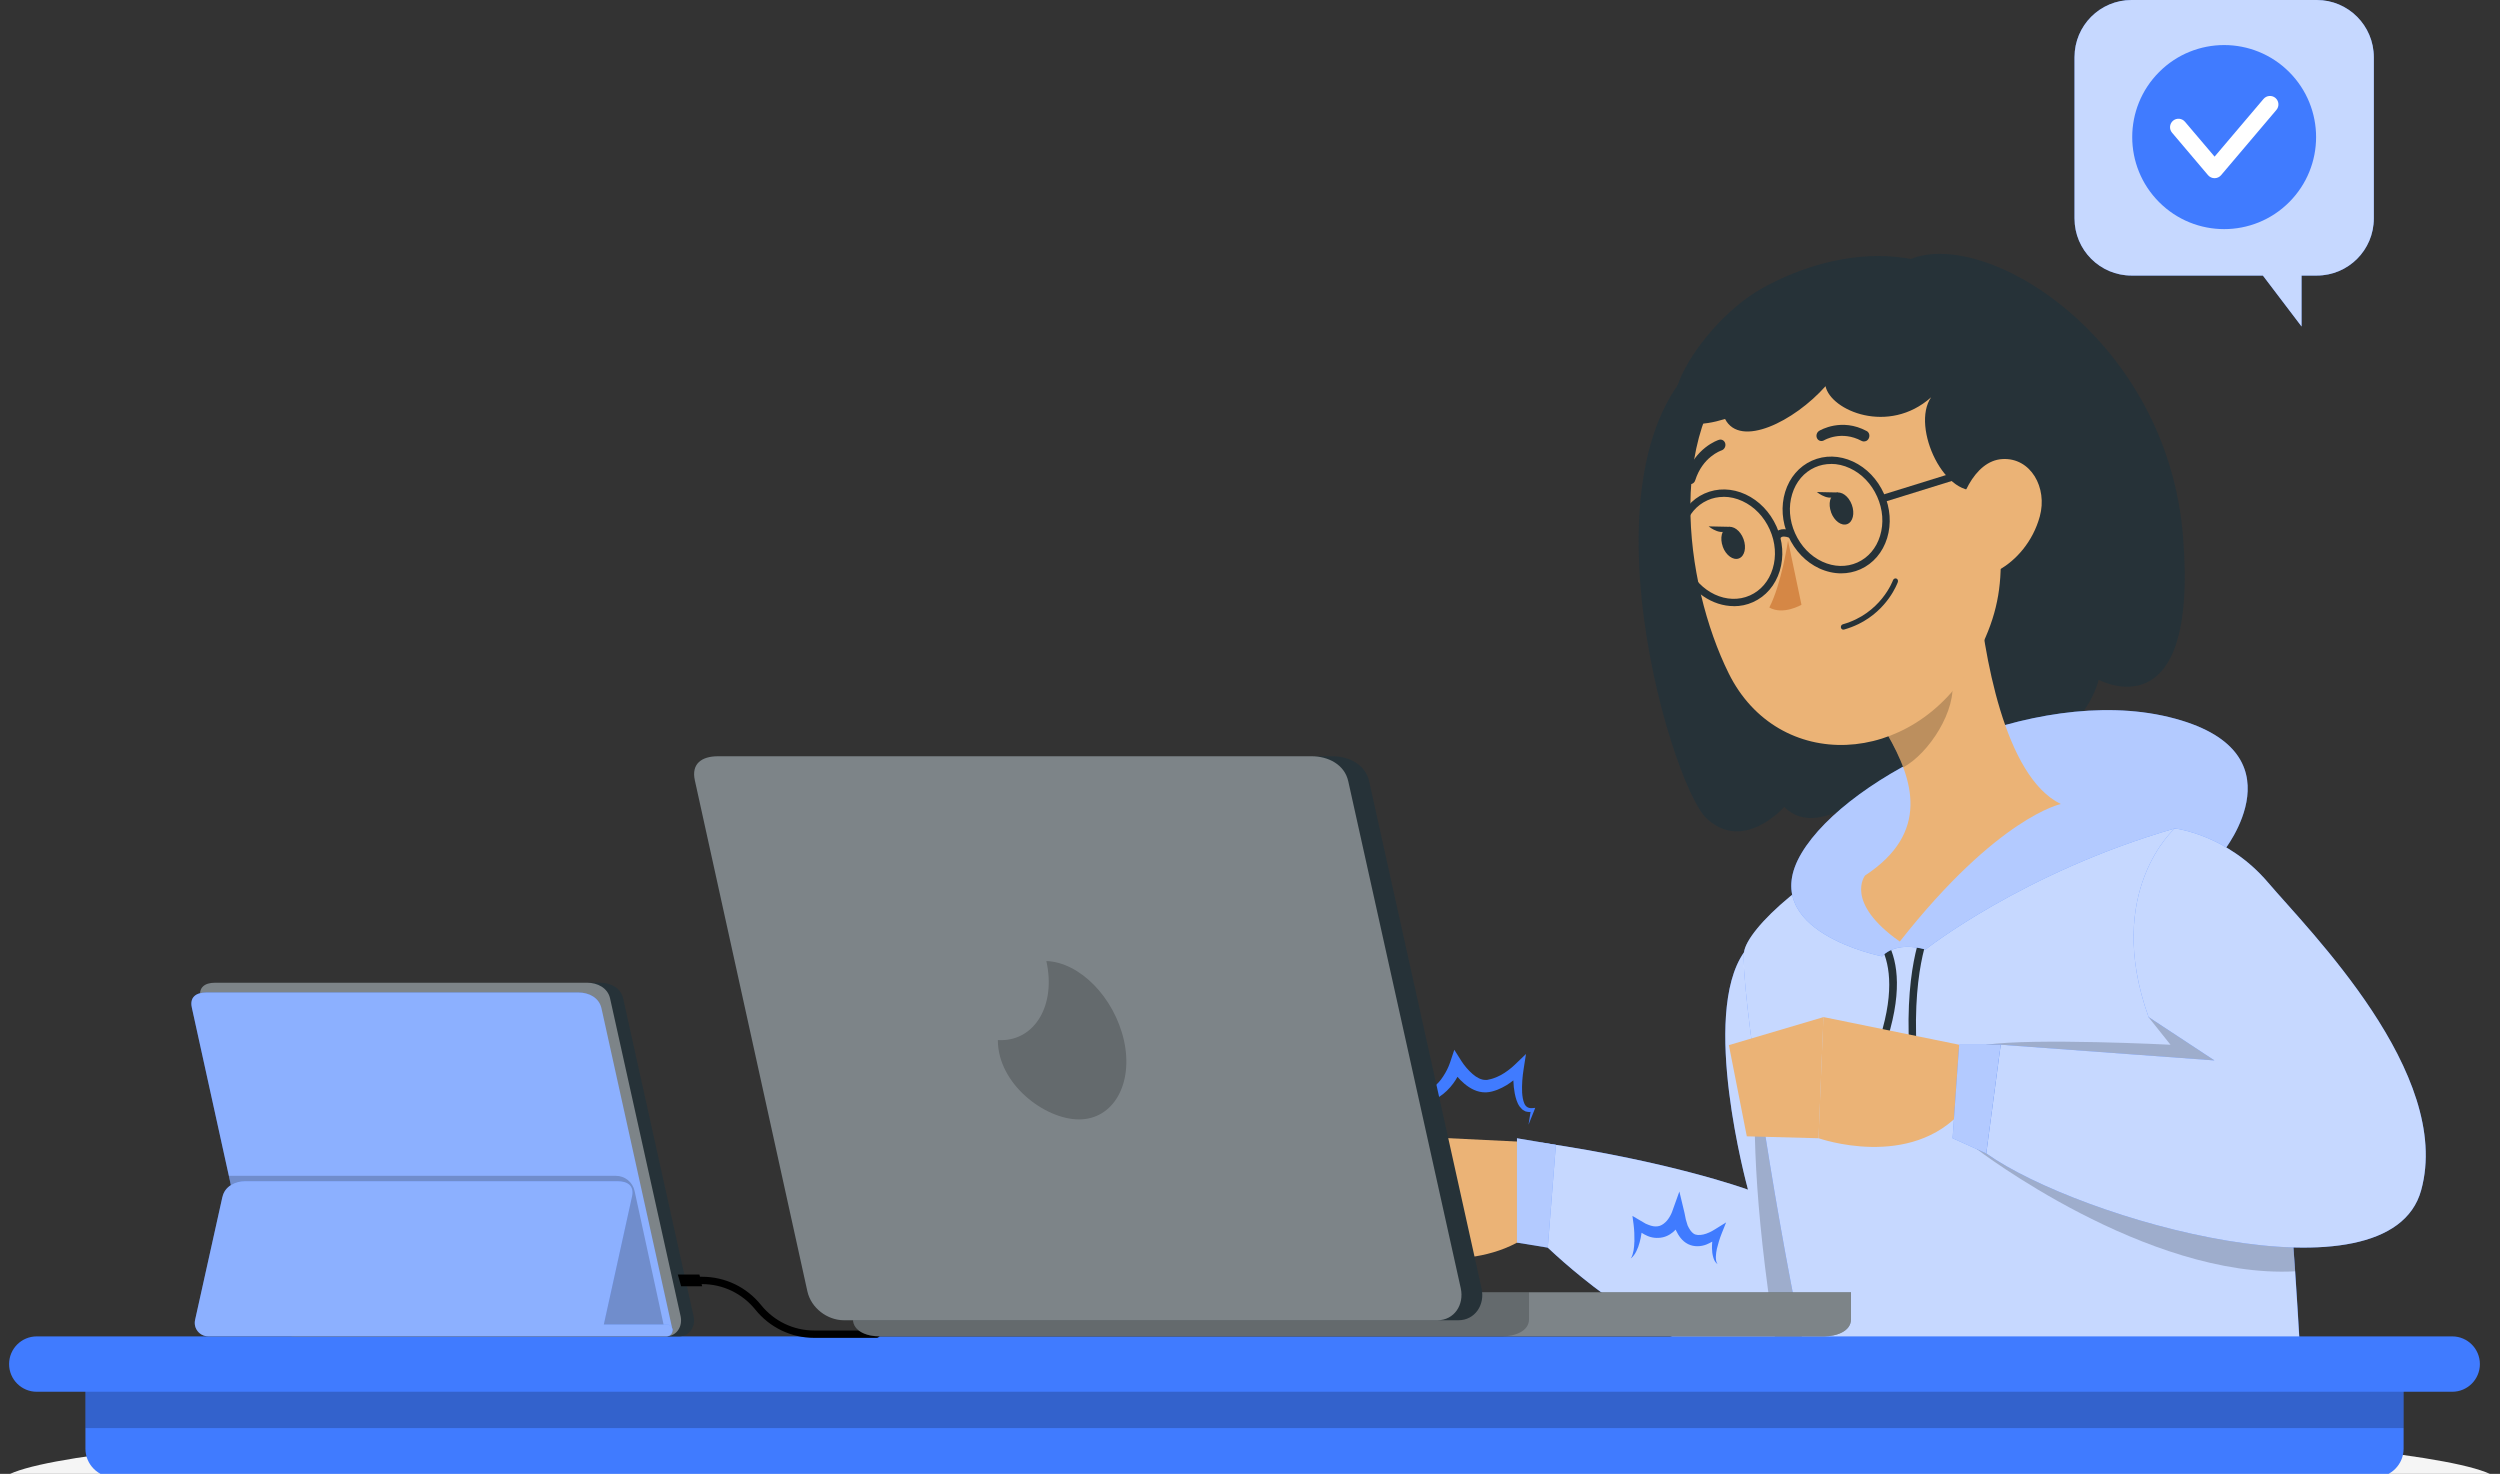 <svg width="268" height="158" viewBox="0 0 268 158" fill="none" xmlns="http://www.w3.org/2000/svg">
<rect x="0" y="0" width="268" height="158" fill="#333333" stroke="none"/>
<g clip-path="url(#clip0_1_773)">
<path d="M134 166.832C59.994 166.832 0 163.326 0 159.001C0 154.675 59.994 151.169 134 151.169C208.006 151.169 268 154.675 268 159.001C268 163.326 208.006 166.832 134 166.832Z" fill="#F5F5F5"/>
<path d="M248.359 0H228.503C225.123 0 222.387 2.74 222.387 6.123V23.419C222.387 26.802 225.123 29.542 228.503 29.542H242.581L246.728 35.001V29.542H248.359C251.738 29.542 254.475 26.802 254.475 23.419V6.123C254.468 2.74 251.731 0 248.359 0Z" fill="#407BFF"/>
<path opacity="0.7" d="M248.359 0H228.503C225.123 0 222.387 2.74 222.387 6.123V23.419C222.387 26.802 225.123 29.542 228.503 29.542H242.581L246.728 35.001V29.542H248.359C251.738 29.542 254.475 26.802 254.475 23.419V6.123C254.468 2.74 251.731 0 248.359 0Z" fill="white"/>
<path d="M231.461 21.672C227.613 17.819 227.613 11.573 231.461 7.72C235.31 3.867 241.55 3.867 245.399 7.72C249.247 11.573 249.247 17.819 245.399 21.672C241.55 25.525 235.31 25.525 231.461 21.672Z" fill="#407BFF"/>
<path d="M237.397 19.102C237.135 19.102 236.879 18.984 236.706 18.784L232.843 14.224C232.518 13.844 232.567 13.27 232.947 12.944C233.327 12.619 233.9 12.668 234.225 13.048L237.404 16.791L242.65 10.606C242.975 10.226 243.548 10.177 243.929 10.502C244.309 10.827 244.357 11.402 244.032 11.782L238.096 18.784C237.923 18.984 237.674 19.102 237.404 19.102H237.397Z" fill="white"/>
<path d="M165.294 122.505L150.462 121.779L151.907 134.696C151.907 134.696 162.204 136.668 166.8 129.327L165.301 122.505H165.294Z" fill="#EBB376"/>
<path d="M140.89 126.276L144.27 135.651L151.9 134.689L150.455 121.772L140.89 126.276Z" fill="#EBB376"/>
<path d="M179.537 143.469C170.677 138.999 164.278 132.122 164.278 132.122L165.287 122.499C179.309 124.546 187.395 127.542 187.395 127.542C187.395 127.542 182.205 108.89 186.953 102.096L200.008 104.462C200.008 104.462 213.879 133.326 204.549 143.455H179.531L179.537 143.469Z" fill="#407BFF"/>
<path opacity="0.7" d="M179.558 143.469C170.691 139.006 164.285 132.129 164.285 132.129L165.294 122.499C178.867 124.491 186.891 127.355 187.382 127.528C187.209 126.85 182.295 108.772 186.953 102.096L200.001 104.469C200.001 104.469 204.127 113.041 206.366 122.499C208.233 130.379 208.778 138.861 204.535 143.469H179.551H179.558Z" fill="white"/>
<path opacity="0.2" d="M190.291 143.469C185.681 114.224 189.773 106.807 189.773 106.807L206.38 122.499C208.246 130.379 208.792 138.861 204.549 143.469H190.298H190.291Z" fill="black"/>
<path d="M193.173 143.469C190.063 128.691 186.573 105.548 186.96 102.103C187.52 97.101 214.736 75.633 238.351 91.262C243.175 94.451 245.656 128.857 246.499 143.469H193.173Z" fill="#407BFF"/>
<path opacity="0.7" d="M193.173 143.469C190.063 128.684 186.573 105.548 186.953 102.096C187.506 97.101 214.729 75.64 238.344 91.262C240.1 92.431 241.537 97.717 242.719 104.69C244.302 114.183 245.387 126.781 246.036 136.287C246.216 138.978 246.368 141.414 246.486 143.469H193.166H193.173Z" fill="white"/>
<path d="M204.832 27.764C213.022 24.45 232.332 36.343 234.025 57.548C235.718 78.753 224.978 72.872 224.978 72.872C224.978 72.872 223.071 80.967 215.247 78.463C215.247 78.463 208.785 85.789 202.773 82.807C202.773 82.807 195.288 90.611 191.273 86.495C191.273 86.495 186.905 91.49 182.917 87.706C178.929 83.921 167.54 45.364 185.419 36.447C203.298 27.529 204.839 27.757 204.839 27.757L204.832 27.764Z" fill="#263238"/>
<path d="M204.818 114.535L205.606 114.466C204.701 104.255 206.94 99.737 206.968 99.688L206.263 99.329C206.166 99.515 203.885 104.061 204.818 114.535Z" fill="#263238"/>
<path d="M201.114 114.653C206.532 101.854 200.437 98.879 200.174 98.761L199.842 99.481C199.898 99.508 205.482 102.311 200.381 114.349L201.107 114.66L201.114 114.653Z" fill="#263238"/>
<path d="M206.415 101.792C206.415 101.792 216.885 93.503 233.14 88.812L238.351 91.262C238.351 91.262 247.101 80.42 232.518 76.871C217.936 73.329 198.101 83.077 193.118 91.469C188.135 99.861 201.771 102.525 201.771 102.525C201.771 102.525 203.042 100.844 206.422 101.792H206.415Z" fill="#407BFF"/>
<path opacity="0.6" d="M206.415 101.792C206.415 101.792 216.885 93.503 233.14 88.812L238.351 91.262C238.351 91.262 247.101 80.42 232.518 76.871C217.936 73.329 198.101 83.077 193.118 91.469C188.135 99.861 201.771 102.525 201.771 102.525C201.771 102.525 203.042 100.844 206.422 101.792H206.415Z" fill="white"/>
<path d="M200.098 114.501C200.098 114.881 200.409 115.193 200.789 115.193C201.169 115.193 201.48 114.881 201.48 114.501C201.48 114.12 201.169 113.809 200.789 113.809C200.409 113.809 200.098 114.12 200.098 114.501Z" fill="white"/>
<path d="M204.59 114.501C204.59 114.881 204.901 115.193 205.281 115.193C205.662 115.193 205.973 114.881 205.973 114.501C205.973 114.12 205.662 113.809 205.281 113.809C204.901 113.809 204.59 114.12 204.59 114.501Z" fill="white"/>
<path d="M211.978 62.647C212.614 70.077 214.888 83.285 220.921 86.19C220.921 86.19 214.176 87.567 203.657 100.934C197.665 96.72 199.932 93.856 199.932 93.856C206.94 89.255 205.123 83.582 202.289 78.663L211.978 62.64V62.647Z" fill="#EBB376"/>
<path opacity="0.2" d="M208.032 69.185L202.296 78.663C202.973 79.825 203.581 81.029 204.024 82.261C206.781 80.78 209.815 76.09 209.248 72.879C208.965 71.281 208.481 69.814 208.032 69.185Z" fill="black"/>
<path d="M212.801 46.97C214.729 58.634 215.793 63.519 211.474 71.032C204.984 82.33 190.602 82.863 185.315 72.18C180.553 62.564 178.197 45.102 188.121 37.394C197.9 29.798 210.866 35.312 212.794 46.977L212.801 46.97Z" fill="#EBB376"/>
<path d="M188.923 30.891C181.376 35.09 174.181 48.194 184.928 44.915C186.545 48.063 192.337 45.178 195.696 41.4C196.262 44.022 202.462 46.651 207.016 42.59C204.811 45.773 208.564 53.805 212.469 52.421C216.381 51.038 225.137 49.218 217.369 36.834C209.601 24.45 196.988 26.408 188.916 30.891H188.923Z" fill="#263238"/>
<path d="M191.673 57.977C191.673 57.977 190.975 62.612 189.669 65.124C191.148 65.975 193.118 64.833 193.118 64.833L191.68 57.977H191.673Z" fill="#D58745"/>
<path d="M199.207 66.909C198.743 67.137 198.239 67.331 197.679 67.49C197.527 67.531 197.382 67.441 197.347 67.282C197.313 67.123 197.403 66.964 197.562 66.922C201.632 65.767 202.911 62.246 202.925 62.211C202.98 62.052 203.139 61.969 203.284 62.017C203.429 62.066 203.498 62.232 203.45 62.391C203.402 62.529 202.372 65.366 199.213 66.909H199.207Z" fill="#263238"/>
<path d="M218.668 55.355C217.936 58.046 216.132 60.08 214.259 61.111C211.446 62.654 209.387 60.011 209.629 56.718C209.843 53.757 211.571 49.384 214.66 49.211C217.701 49.038 219.511 52.283 218.668 55.355Z" fill="#EBB376"/>
<path d="M200.001 47.288C199.863 47.343 199.704 47.336 199.566 47.267C197.389 46.098 195.564 47.184 195.544 47.198C195.274 47.357 194.935 47.274 194.79 46.99C194.645 46.707 194.749 46.347 195.025 46.181C195.122 46.126 197.41 44.756 200.112 46.209C200.381 46.354 200.478 46.707 200.326 47.004C200.257 47.142 200.14 47.246 200.008 47.295L200.001 47.288Z" fill="#263238"/>
<path d="M181.431 51.84C181.307 51.909 181.155 51.93 181.016 51.882C180.726 51.792 180.567 51.46 180.671 51.148C181.673 48.007 184.161 47.177 184.272 47.149C184.569 47.053 184.873 47.233 184.949 47.544C185.025 47.855 184.845 48.187 184.548 48.284C184.451 48.319 182.523 48.983 181.728 51.487C181.68 51.646 181.569 51.778 181.431 51.847V51.84Z" fill="#263238"/>
<path d="M196.29 54.926C196.629 55.846 197.403 56.413 198.018 56.185C198.633 55.957 198.854 55.03 198.515 54.109C198.177 53.189 197.403 52.622 196.795 52.85C196.179 53.079 195.958 54.006 196.297 54.926H196.29Z" fill="#263238"/>
<path d="M197.057 52.795L194.763 52.746C194.763 52.746 196.38 54.068 197.057 52.795Z" fill="#263238"/>
<path d="M184.679 58.606C185.018 59.527 185.792 60.094 186.407 59.866C187.022 59.637 187.243 58.71 186.905 57.79C186.566 56.87 185.792 56.303 185.184 56.531C184.569 56.759 184.348 57.686 184.686 58.606H184.679Z" fill="#263238"/>
<path d="M185.453 56.476L183.159 56.427C183.159 56.427 184.776 57.749 185.453 56.476Z" fill="#263238"/>
<path d="M197.375 61.464C198.08 61.464 198.778 61.319 199.435 61.028C200.81 60.412 201.826 59.222 202.303 57.679C202.766 56.157 202.648 54.462 201.957 52.919C201.266 51.377 200.091 50.152 198.647 49.481C197.182 48.803 195.62 48.768 194.237 49.384C192.862 50 191.846 51.19 191.369 52.733C190.906 54.255 191.024 55.95 191.715 57.493C192.406 59.035 193.581 60.26 195.025 60.931C195.792 61.284 196.594 61.464 197.375 61.464ZM196.29 49.73C196.96 49.73 197.645 49.882 198.308 50.194C199.58 50.782 200.616 51.861 201.232 53.238C201.847 54.608 201.957 56.102 201.543 57.444C201.142 58.766 200.271 59.783 199.11 60.301C197.949 60.82 196.615 60.793 195.357 60.212C194.085 59.623 193.049 58.544 192.434 57.167C191.819 55.797 191.708 54.303 192.123 52.961C192.524 51.639 193.394 50.623 194.555 50.104C195.108 49.855 195.689 49.737 196.29 49.737V49.73Z" fill="#263238"/>
<path d="M185.875 64.985C186.573 64.985 187.264 64.847 187.921 64.549C189.296 63.934 190.312 62.744 190.789 61.201C191.252 59.672 191.134 57.984 190.443 56.441C189.752 54.898 188.577 53.674 187.133 53.002C185.668 52.325 184.106 52.29 182.723 52.906C181.348 53.521 180.332 54.711 179.855 56.254C179.392 57.783 179.51 59.471 180.201 61.014C181.3 63.477 183.594 64.978 185.875 64.978V64.985ZM184.776 53.258C185.446 53.258 186.131 53.411 186.794 53.722C188.066 54.31 189.102 55.389 189.718 56.766C190.333 58.136 190.443 59.63 190.029 60.973C189.628 62.294 188.757 63.311 187.596 63.83C185.17 64.916 182.178 63.512 180.92 60.696C180.305 59.326 180.194 57.832 180.609 56.489C181.016 55.168 181.88 54.151 183.041 53.632C183.587 53.383 184.175 53.265 184.776 53.265V53.258Z" fill="#263238"/>
<path d="M190.81 57.776C190.872 57.624 190.948 57.583 191.017 57.555C191.293 57.444 191.763 57.617 191.908 57.686L192.254 56.974C192.164 56.932 191.383 56.566 190.734 56.815C190.429 56.932 190.201 57.16 190.077 57.486L190.81 57.776Z" fill="#263238"/>
<path d="M210.96 50.199L211.194 50.952L201.886 53.842L201.653 53.088L210.96 50.199Z" fill="#263238"/>
<path opacity="0.2" d="M211.902 123.177C211.902 123.177 230.086 137.124 246.043 136.287C245.394 126.781 244.309 114.176 242.726 104.69C241.102 102.885 240.024 101.799 240.024 101.799L230.321 109.042L232.677 111.996C232.677 111.996 218.033 111.256 212.932 111.996L211.902 123.177Z" fill="black"/>
<path d="M210.022 111.996L195.468 109.028L194.942 122.014C194.942 122.014 204.825 125.522 210.472 118.963L210.022 111.989V111.996Z" fill="#EBB376"/>
<path d="M185.336 112.038L187.257 121.814L194.949 122.021L195.475 109.035L185.336 112.038Z" fill="#EBB376"/>
<path d="M210.022 111.996L209.318 122.021L212.932 123.647L214.48 111.996H210.022Z" fill="#407BFF"/>
<path opacity="0.6" d="M210.022 111.996L209.318 122.021L212.932 123.647L214.48 111.996H210.022Z" fill="white"/>
<path d="M233.14 88.812C233.14 88.812 238.731 89.435 243.127 94.596C247.515 99.758 262.989 115.089 259.548 127.598C256.106 140.106 223.036 130.801 212.932 123.647L214.48 111.996L237.391 113.678L230.327 109.028C225.483 95.53 233.14 88.806 233.14 88.806V88.812Z" fill="#407BFF"/>
<path opacity="0.7" d="M233.14 88.812C233.14 88.812 238.731 89.435 243.127 94.596C247.515 99.758 262.989 115.089 259.548 127.598C256.106 140.106 223.036 130.801 212.932 123.647L214.48 111.996L237.391 113.678L230.327 109.028C225.483 95.53 233.14 88.806 233.14 88.806V88.812Z" fill="white"/>
<path d="M166.793 122.727L162.619 122.021V133.208L165.923 133.748L166.793 122.727Z" fill="#407BFF"/>
<path opacity="0.6" d="M166.793 122.727L162.619 122.021V133.208L165.923 133.748L166.793 122.727Z" fill="white"/>
<path d="M175.211 133.098C175.218 132.489 175.197 131.852 175.121 131.264L174.997 130.344L175.888 130.87L176.421 131.181C176.607 131.244 176.78 131.347 176.96 131.389C177.319 131.5 177.644 131.5 177.927 131.41C178.211 131.313 178.466 131.112 178.701 130.849C178.922 130.586 179.137 130.213 179.247 129.908L180.028 127.729L180.581 130.033C180.636 130.261 180.671 130.496 180.719 130.725C180.775 130.946 180.851 131.154 180.913 131.368C181.092 131.749 181.3 132.081 181.556 132.247C181.811 132.42 182.178 132.427 182.599 132.337C183.014 132.247 183.463 132.025 183.836 131.79L185.039 131.043L184.548 132.268C184.348 132.773 184.182 133.326 184.05 133.873C183.995 134.149 183.947 134.426 183.94 134.703C183.94 134.98 183.947 135.27 184.12 135.519C183.871 135.346 183.726 135.042 183.65 134.744C183.567 134.447 183.532 134.136 183.525 133.831C183.518 133.589 183.532 133.347 183.553 133.105C183.359 133.215 183.152 133.319 182.931 133.409C182.378 133.63 181.625 133.7 180.961 133.368C180.291 133.035 179.931 132.44 179.669 131.901C179.662 131.873 179.648 131.839 179.634 131.811C179.282 132.191 178.805 132.517 178.245 132.641C177.658 132.773 177.043 132.696 176.559 132.468C176.345 132.385 176.165 132.261 175.971 132.15C175.971 132.178 175.971 132.198 175.964 132.226C175.923 132.551 175.854 132.876 175.764 133.195C175.681 133.513 175.57 133.831 175.418 134.129C175.273 134.426 175.08 134.71 174.817 134.91C174.997 134.641 175.059 134.329 175.121 134.032C175.17 133.727 175.197 133.423 175.204 133.112L175.211 133.098Z" fill="#407BFF"/>
<path d="M150.49 117.483C150.946 117.545 151.561 117.483 152.086 117.317C152.612 117.151 153.178 116.888 153.593 116.59C154.028 116.279 154.402 115.871 154.706 115.393C155.01 114.937 155.286 114.39 155.445 113.906L155.901 112.536L156.675 113.761C156.986 114.252 157.429 114.757 157.864 115.137C158.306 115.525 158.811 115.781 159.253 115.767H159.419C159.481 115.746 159.557 115.732 159.626 115.719C159.772 115.698 159.91 115.649 160.055 115.608C160.338 115.518 160.615 115.393 160.891 115.248C161.423 114.957 161.956 114.549 162.384 114.141L163.587 112.986L163.338 114.57C163.206 115.4 163.13 116.293 163.172 117.13C163.2 117.545 163.262 117.967 163.414 118.306C163.566 118.652 163.849 118.825 164.257 118.79L164.575 118.763L164.478 119.019C164.278 119.538 164.07 120.056 163.856 120.568C163.925 120.105 164.001 119.648 164.077 119.192L163.953 119.212C163.822 119.212 163.676 119.171 163.538 119.143C163.414 119.088 163.289 119.005 163.172 118.922C163.082 118.825 162.985 118.721 162.902 118.617C162.598 118.181 162.488 117.697 162.384 117.234C162.294 116.763 162.246 116.3 162.232 115.836C162.232 115.829 162.232 115.822 162.232 115.815C162.004 115.995 161.769 116.168 161.52 116.32C161.195 116.514 160.857 116.694 160.497 116.832C160.117 116.964 159.792 117.081 159.302 117.102C158.362 117.13 157.581 116.673 156.993 116.182C156.71 115.947 156.468 115.698 156.24 115.435C156.109 115.677 155.964 115.912 155.791 116.141C155.383 116.694 154.879 117.199 154.277 117.587C153.655 117.981 153.033 118.181 152.363 118.334C151.927 118.41 151.499 118.458 151.043 118.431C151.098 118.576 151.16 118.714 151.209 118.853C151.326 119.254 151.43 119.655 151.492 120.07C151.568 120.478 151.575 120.907 151.547 121.322C151.513 121.738 151.409 122.16 151.181 122.499C151.326 122.118 151.305 121.71 151.264 121.322C151.216 120.935 151.126 120.555 150.994 120.188C150.746 119.448 150.386 118.749 149.992 118.078L149.557 117.337L150.504 117.469L150.49 117.483Z" fill="#407BFF"/>
<path d="M12.226 158.364L254.599 158.364C256.293 158.364 257.668 156.987 257.668 155.292V147.82L9.157 147.82L9.157 155.292C9.157 156.987 10.533 158.364 12.226 158.364Z" fill="#407BFF"/>
<path opacity="0.2" d="M257.675 153.092L9.157 153.092V147.82L257.675 147.82V153.092Z" fill="black"/>
<path d="M262.879 149.197H3.939C2.301 149.197 0.974 147.869 0.974 146.229C0.974 144.589 2.301 143.261 3.939 143.261H262.879C264.517 143.261 265.844 144.589 265.844 146.229C265.844 147.869 264.517 149.197 262.879 149.197Z" fill="#407BFF"/>
<path d="M21.494 106.974L29.054 141.303C29.303 142.431 30.402 143.254 31.508 143.254H72.802C73.901 143.254 74.606 142.23 74.35 141.096L66.803 107.029C66.547 105.908 65.455 105.348 64.35 105.348H23.055C21.943 105.348 21.252 105.853 21.494 106.974Z" fill="#263238"/>
<path opacity="0.4" d="M21.494 106.974L29.054 141.303C29.303 142.431 30.402 143.254 31.508 143.254H71.399C72.512 143.254 73.203 142.23 72.961 141.096L65.4 107.029C65.151 105.908 64.052 105.348 62.947 105.348H23.055C21.943 105.348 21.252 105.853 21.494 106.974Z" fill="white"/>
<path d="M28.08 142.175L20.561 108.018C20.312 106.897 21.01 106.392 22.123 106.392H62.014C63.126 106.392 64.225 106.953 64.467 108.074L72.104 142.618L28.08 142.175Z" fill="#407BFF"/>
<path opacity="0.4" d="M20.568 108.011L24.535 126.055L28.087 142.168L51.661 142.403L72.104 142.611L64.474 108.074C64.218 106.953 63.133 106.399 62.027 106.399H22.123C21.017 106.399 20.319 106.904 20.574 108.011H20.568Z" fill="white"/>
<path opacity="0.2" d="M24.528 126.055L28.08 142.168L51.654 142.403H71.226L68.026 127.667C67.819 126.719 66.983 126.048 66.022 126.048H24.535L24.528 126.055Z" fill="black"/>
<path d="M23.85 128.303C24.099 127.182 25.198 126.622 26.304 126.622H66.195C67.308 126.622 67.999 127.127 67.757 128.248L64.73 141.981H71.461C71.814 141.981 72.097 142.265 72.097 142.618C72.097 142.97 71.814 143.254 71.461 143.254H22.323C21.397 143.254 20.713 142.396 20.913 141.497L23.843 128.303H23.85Z" fill="#407BFF"/>
<path opacity="0.4" d="M23.85 128.303C24.099 127.182 25.198 126.622 26.304 126.622H66.195C67.308 126.622 67.999 127.127 67.757 128.248L64.73 141.981H71.461C71.814 141.981 72.097 142.265 72.097 142.618C72.097 142.97 71.814 143.254 71.461 143.254H22.323C21.397 143.254 20.713 142.396 20.913 141.497L23.843 128.303H23.85Z" fill="white"/>
<path d="M72.664 136.633H74.979L75.269 137.885H73.016L72.664 136.633Z" fill="black"/>
<path d="M87.294 143.42H93.964C94.185 143.42 94.358 143.24 94.358 143.026C94.358 142.811 94.178 142.631 93.964 142.631H87.294C85.069 142.631 82.989 141.635 81.586 139.899C80.038 137.975 77.736 136.868 75.262 136.868H74.087C73.866 136.868 73.693 137.048 73.693 137.263C73.693 137.477 73.873 137.657 74.087 137.657H75.262C77.488 137.657 79.568 138.653 80.971 140.39C82.519 142.313 84.82 143.42 87.294 143.42Z" fill="black"/>
<path d="M198.426 138.529V141.421C198.426 142.721 196.857 143.254 195.557 143.254H94.254C92.969 143.254 91.441 142.721 91.441 141.421V138.529H198.426Z" fill="#263238"/>
<path opacity="0.4" d="M198.426 138.529V141.421C198.426 142.721 196.857 143.254 195.557 143.254H94.254C92.969 143.254 91.441 142.721 91.441 141.421V138.529H198.426Z" fill="white"/>
<path opacity="0.2" d="M163.911 138.529V141.421C163.911 142.721 162.37 143.254 161.071 143.254H94.254C92.969 143.254 91.441 142.721 91.441 141.421V138.529H163.918H163.911Z" fill="black"/>
<path d="M74.488 83.658L86.548 138.418C86.942 140.224 88.691 141.531 90.467 141.531H156.344C158.099 141.531 159.226 139.892 158.818 138.093L146.772 83.748C146.364 81.963 144.629 81.071 142.853 81.071H76.976C75.207 81.071 74.094 81.873 74.488 83.658Z" fill="#263238"/>
<path opacity="0.4" d="M74.488 83.658L86.548 138.418C86.942 140.224 88.691 141.531 90.467 141.531H154.104C155.874 141.531 156.986 139.892 156.592 138.093L144.533 83.748C144.139 81.963 142.39 81.071 140.614 81.071H76.976C75.207 81.071 74.094 81.873 74.488 83.658Z" fill="white"/>
<path opacity="0.2" d="M106.971 111.491V111.505C106.971 116.196 111.995 120.001 115.672 120.001C119.348 120.001 121.532 116.189 120.482 111.505C119.431 106.911 115.768 103.161 112.168 103.023C113.218 107.714 110.972 111.505 107.302 111.505C107.226 111.505 106.964 111.505 106.964 111.491H106.971Z" fill="black"/>
</g>
<defs>
<clipPath id="clip0_1_773">
<rect width="268" height="158" fill="white" transform="matrix(-1 0 0 1 268 0)"/>
</clipPath>
</defs>
</svg>
